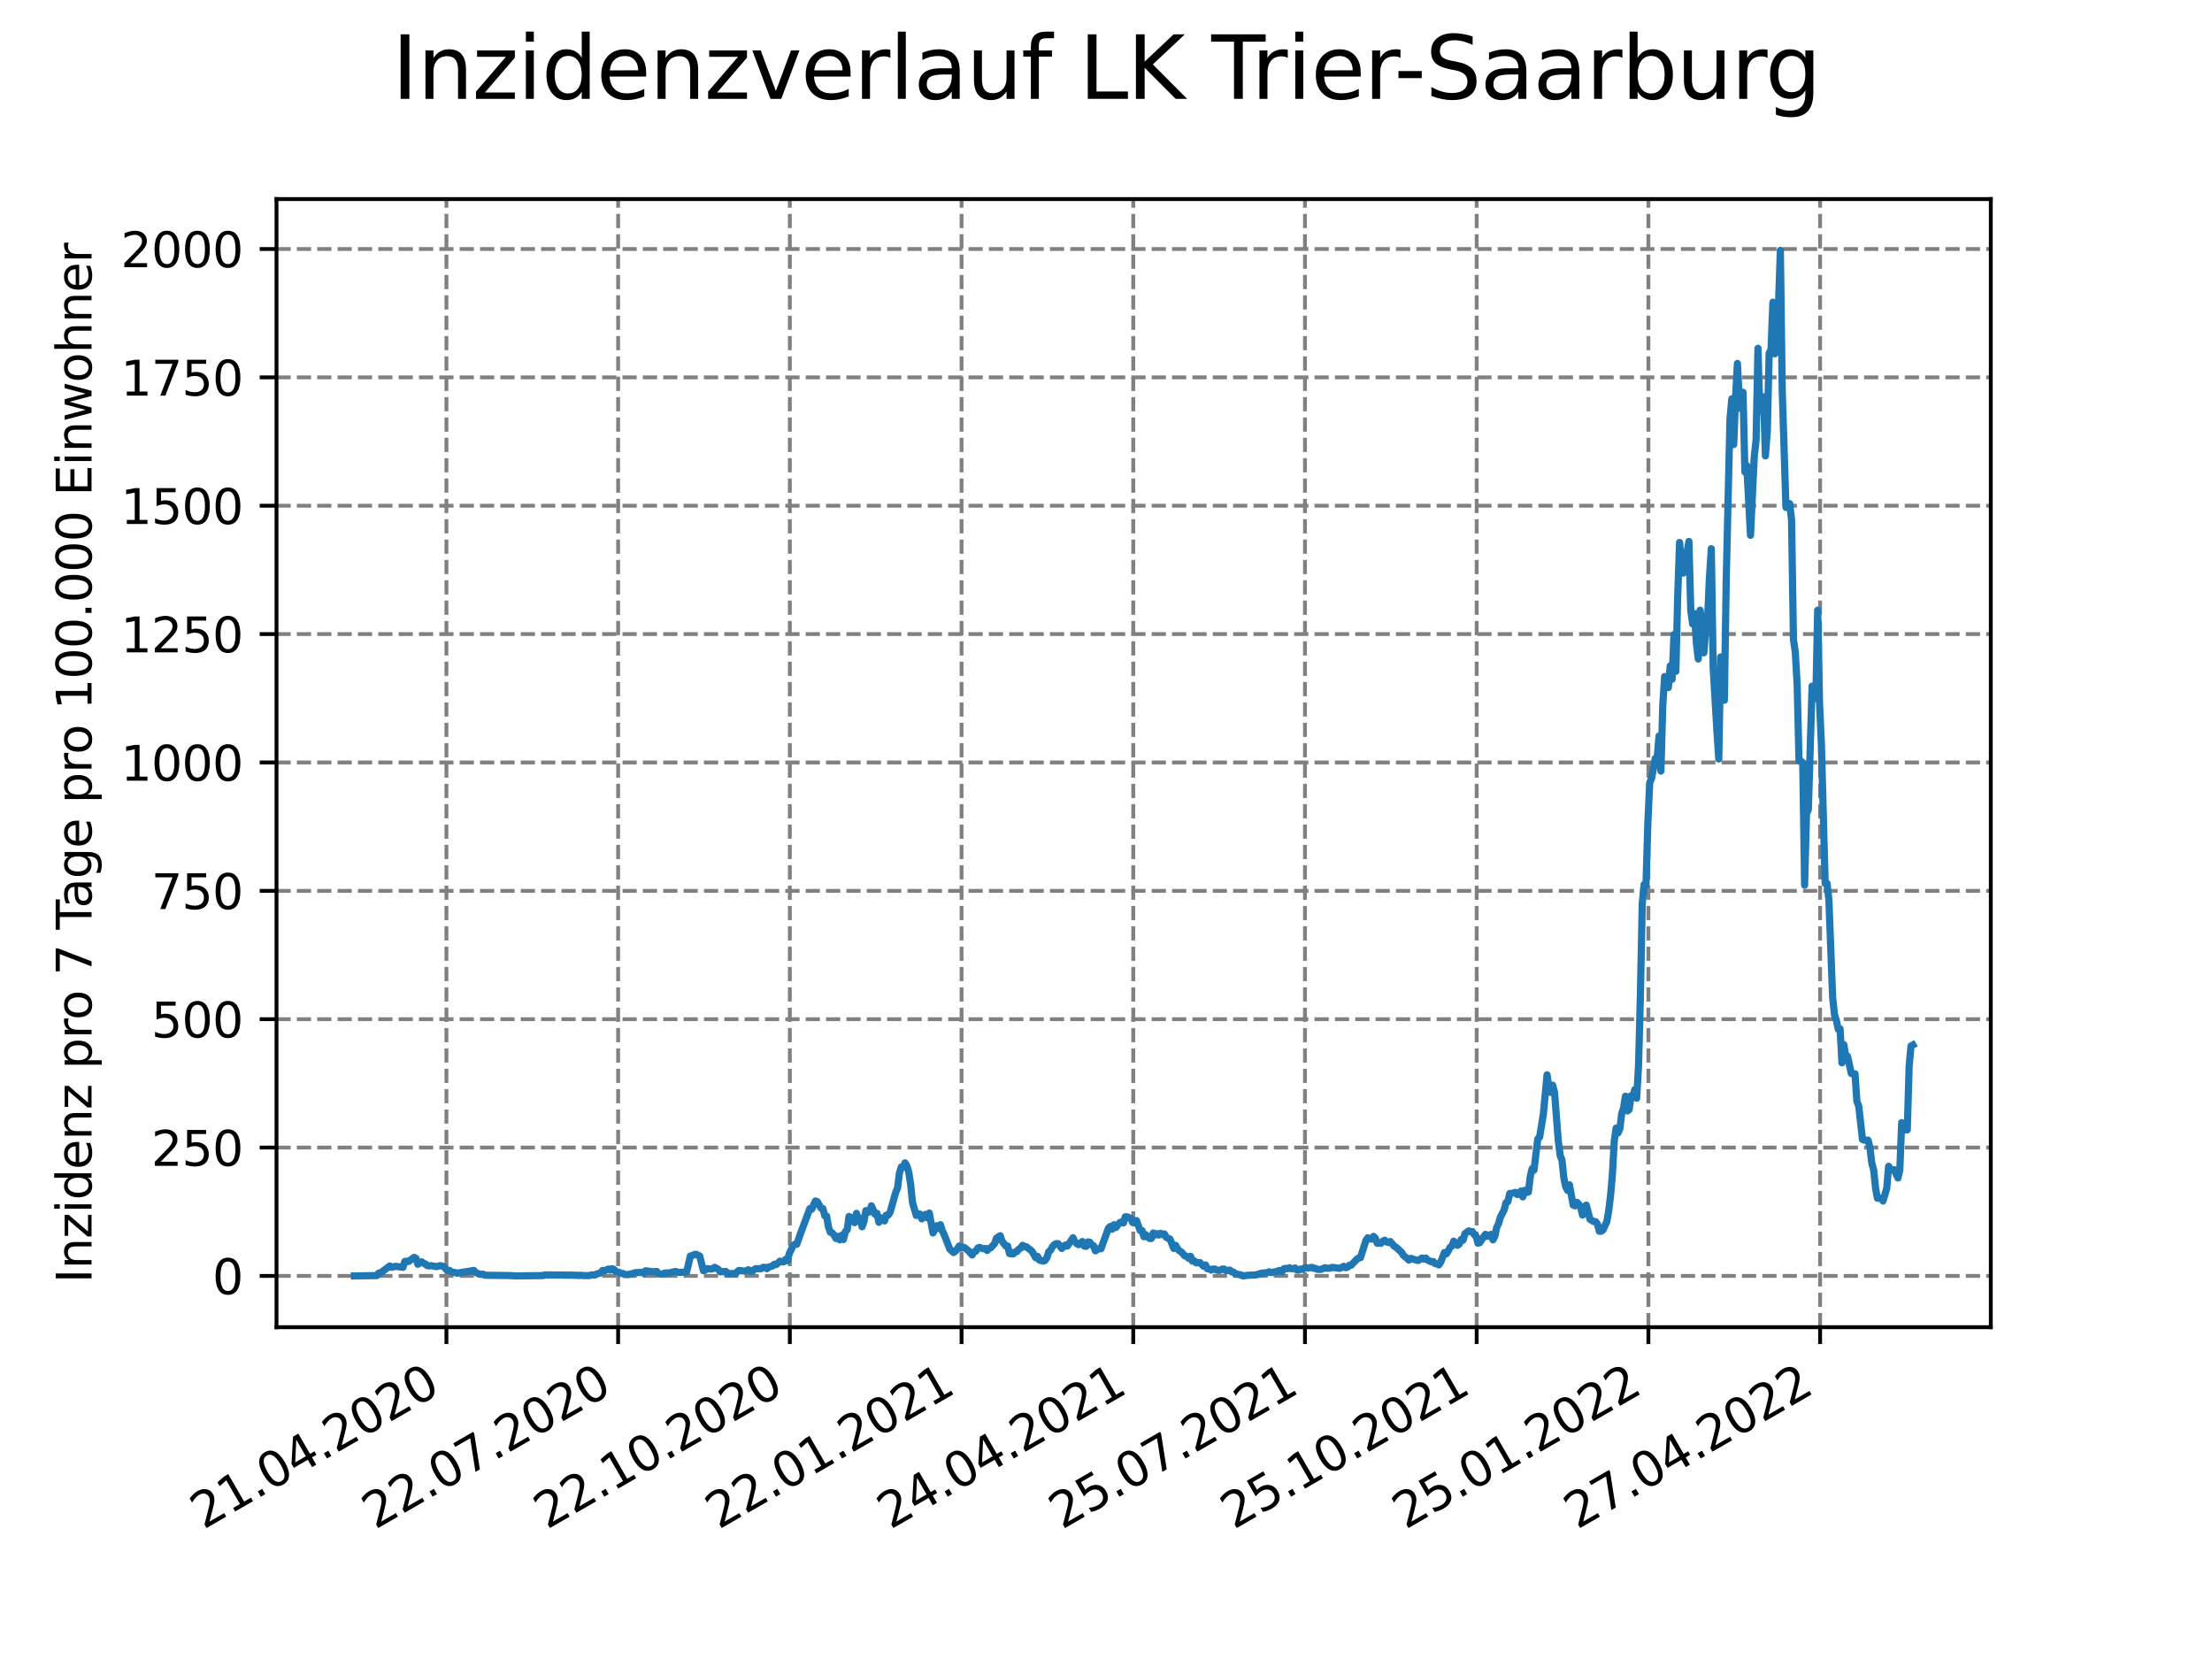 <?xml version="1.0" encoding="utf-8" standalone="no"?>
<!DOCTYPE svg PUBLIC "-//W3C//DTD SVG 1.1//EN"
  "http://www.w3.org/Graphics/SVG/1.1/DTD/svg11.dtd">
<svg xmlns:xlink="http://www.w3.org/1999/xlink" width="460.8pt" height="345.6pt" viewBox="0 0 460.8 345.6" xmlns="http://www.w3.org/2000/svg" version="1.1">
 <defs>
  <style type="text/css">*{stroke-linejoin: round; stroke-linecap: butt}</style>
 </defs>
 <g id="figure_1">
  <g id="patch_1">
   <path d="M 0 345.6 
L 460.8 345.6 
L 460.8 0 
L 0 0 
z
" style="fill: #ffffff"/>
  </g>
  <g id="axes_1">
   <g id="patch_2">
    <path d="M 57.6 276.48 
L 414.72 276.48 
L 414.72 41.472 
L 57.6 41.472 
z
" style="fill: #ffffff"/>
   </g>
   <g id="matplotlib.axis_1">
    <g id="xtick_1">
     <g id="line2d_1">
      <path d="M 92.998 276.48 
L 92.998 41.472 
" clip-path="url(#pf9efeb5763)" style="fill: none; stroke-dasharray: 2.96,1.28; stroke-dashoffset: 0; stroke: #808080; stroke-width: 0.8"/>
     </g>
     <g id="line2d_2">
      <defs>
       <path id="m0be1385e05" d="M 0 0 
L 0 3.5 
" style="stroke: #000000; stroke-width: 0.8"/>
      </defs>
      <g>
       <use xlink:href="#m0be1385e05" x="92.998" y="276.48" style="stroke: #000000; stroke-width: 0.8"/>
      </g>
     </g>
     <g id="text_1">
      <!-- 21.04.2020 -->
      <g transform="translate(42.373 318.689)rotate(-30)scale(0.1 -0.1)">
       <defs>
        <path id="DejaVuSans-32" d="M 1228 531 
L 3431 531 
L 3431 0 
L 469 0 
L 469 531 
Q 828 903 1448 1529 
Q 2069 2156 2228 2338 
Q 2531 2678 2651 2914 
Q 2772 3150 2772 3378 
Q 2772 3750 2511 3984 
Q 2250 4219 1831 4219 
Q 1534 4219 1204 4116 
Q 875 4013 500 3803 
L 500 4441 
Q 881 4594 1212 4672 
Q 1544 4750 1819 4750 
Q 2544 4750 2975 4387 
Q 3406 4025 3406 3419 
Q 3406 3131 3298 2873 
Q 3191 2616 2906 2266 
Q 2828 2175 2409 1742 
Q 1991 1309 1228 531 
z
" transform="scale(0.016)"/>
        <path id="DejaVuSans-31" d="M 794 531 
L 1825 531 
L 1825 4091 
L 703 3866 
L 703 4441 
L 1819 4666 
L 2450 4666 
L 2450 531 
L 3481 531 
L 3481 0 
L 794 0 
L 794 531 
z
" transform="scale(0.016)"/>
        <path id="DejaVuSans-2e" d="M 684 794 
L 1344 794 
L 1344 0 
L 684 0 
L 684 794 
z
" transform="scale(0.016)"/>
        <path id="DejaVuSans-30" d="M 2034 4250 
Q 1547 4250 1301 3770 
Q 1056 3291 1056 2328 
Q 1056 1369 1301 889 
Q 1547 409 2034 409 
Q 2525 409 2770 889 
Q 3016 1369 3016 2328 
Q 3016 3291 2770 3770 
Q 2525 4250 2034 4250 
z
M 2034 4750 
Q 2819 4750 3233 4129 
Q 3647 3509 3647 2328 
Q 3647 1150 3233 529 
Q 2819 -91 2034 -91 
Q 1250 -91 836 529 
Q 422 1150 422 2328 
Q 422 3509 836 4129 
Q 1250 4750 2034 4750 
z
" transform="scale(0.016)"/>
        <path id="DejaVuSans-34" d="M 2419 4116 
L 825 1625 
L 2419 1625 
L 2419 4116 
z
M 2253 4666 
L 3047 4666 
L 3047 1625 
L 3713 1625 
L 3713 1100 
L 3047 1100 
L 3047 0 
L 2419 0 
L 2419 1100 
L 313 1100 
L 313 1709 
L 2253 4666 
z
" transform="scale(0.016)"/>
       </defs>
       <use xlink:href="#DejaVuSans-32"/>
       <use xlink:href="#DejaVuSans-31" x="63.623"/>
       <use xlink:href="#DejaVuSans-2e" x="127.246"/>
       <use xlink:href="#DejaVuSans-30" x="159.033"/>
       <use xlink:href="#DejaVuSans-34" x="222.656"/>
       <use xlink:href="#DejaVuSans-2e" x="286.279"/>
       <use xlink:href="#DejaVuSans-32" x="318.066"/>
       <use xlink:href="#DejaVuSans-30" x="381.689"/>
       <use xlink:href="#DejaVuSans-32" x="445.312"/>
       <use xlink:href="#DejaVuSans-30" x="508.936"/>
      </g>
     </g>
    </g>
    <g id="xtick_2">
     <g id="line2d_3">
      <path d="M 128.768 276.48 
L 128.768 41.472 
" clip-path="url(#pf9efeb5763)" style="fill: none; stroke-dasharray: 2.96,1.28; stroke-dashoffset: 0; stroke: #808080; stroke-width: 0.8"/>
     </g>
     <g id="line2d_4">
      <g>
       <use xlink:href="#m0be1385e05" x="128.768" y="276.48" style="stroke: #000000; stroke-width: 0.8"/>
      </g>
     </g>
     <g id="text_2">
      <!-- 22.07.2020 -->
      <g transform="translate(78.143 318.689)rotate(-30)scale(0.1 -0.1)">
       <defs>
        <path id="DejaVuSans-37" d="M 525 4666 
L 3525 4666 
L 3525 4397 
L 1831 0 
L 1172 0 
L 2766 4134 
L 525 4134 
L 525 4666 
z
" transform="scale(0.016)"/>
       </defs>
       <use xlink:href="#DejaVuSans-32"/>
       <use xlink:href="#DejaVuSans-32" x="63.623"/>
       <use xlink:href="#DejaVuSans-2e" x="127.246"/>
       <use xlink:href="#DejaVuSans-30" x="159.033"/>
       <use xlink:href="#DejaVuSans-37" x="222.656"/>
       <use xlink:href="#DejaVuSans-2e" x="286.279"/>
       <use xlink:href="#DejaVuSans-32" x="318.066"/>
       <use xlink:href="#DejaVuSans-30" x="381.689"/>
       <use xlink:href="#DejaVuSans-32" x="445.312"/>
       <use xlink:href="#DejaVuSans-30" x="508.936"/>
      </g>
     </g>
    </g>
    <g id="xtick_3">
     <g id="line2d_5">
      <path d="M 164.538 276.48 
L 164.538 41.472 
" clip-path="url(#pf9efeb5763)" style="fill: none; stroke-dasharray: 2.96,1.28; stroke-dashoffset: 0; stroke: #808080; stroke-width: 0.8"/>
     </g>
     <g id="line2d_6">
      <g>
       <use xlink:href="#m0be1385e05" x="164.538" y="276.48" style="stroke: #000000; stroke-width: 0.8"/>
      </g>
     </g>
     <g id="text_3">
      <!-- 22.10.2020 -->
      <g transform="translate(113.913 318.689)rotate(-30)scale(0.1 -0.1)">
       <use xlink:href="#DejaVuSans-32"/>
       <use xlink:href="#DejaVuSans-32" x="63.623"/>
       <use xlink:href="#DejaVuSans-2e" x="127.246"/>
       <use xlink:href="#DejaVuSans-31" x="159.033"/>
       <use xlink:href="#DejaVuSans-30" x="222.656"/>
       <use xlink:href="#DejaVuSans-2e" x="286.279"/>
       <use xlink:href="#DejaVuSans-32" x="318.066"/>
       <use xlink:href="#DejaVuSans-30" x="381.689"/>
       <use xlink:href="#DejaVuSans-32" x="445.312"/>
       <use xlink:href="#DejaVuSans-30" x="508.936"/>
      </g>
     </g>
    </g>
    <g id="xtick_4">
     <g id="line2d_7">
      <path d="M 200.309 276.48 
L 200.309 41.472 
" clip-path="url(#pf9efeb5763)" style="fill: none; stroke-dasharray: 2.96,1.28; stroke-dashoffset: 0; stroke: #808080; stroke-width: 0.8"/>
     </g>
     <g id="line2d_8">
      <g>
       <use xlink:href="#m0be1385e05" x="200.309" y="276.48" style="stroke: #000000; stroke-width: 0.8"/>
      </g>
     </g>
     <g id="text_4">
      <!-- 22.01.2021 -->
      <g transform="translate(149.683 318.689)rotate(-30)scale(0.1 -0.1)">
       <use xlink:href="#DejaVuSans-32"/>
       <use xlink:href="#DejaVuSans-32" x="63.623"/>
       <use xlink:href="#DejaVuSans-2e" x="127.246"/>
       <use xlink:href="#DejaVuSans-30" x="159.033"/>
       <use xlink:href="#DejaVuSans-31" x="222.656"/>
       <use xlink:href="#DejaVuSans-2e" x="286.279"/>
       <use xlink:href="#DejaVuSans-32" x="318.066"/>
       <use xlink:href="#DejaVuSans-30" x="381.689"/>
       <use xlink:href="#DejaVuSans-32" x="445.312"/>
       <use xlink:href="#DejaVuSans-31" x="508.936"/>
      </g>
     </g>
    </g>
    <g id="xtick_5">
     <g id="line2d_9">
      <path d="M 236.079 276.48 
L 236.079 41.472 
" clip-path="url(#pf9efeb5763)" style="fill: none; stroke-dasharray: 2.96,1.28; stroke-dashoffset: 0; stroke: #808080; stroke-width: 0.8"/>
     </g>
     <g id="line2d_10">
      <g>
       <use xlink:href="#m0be1385e05" x="236.079" y="276.48" style="stroke: #000000; stroke-width: 0.8"/>
      </g>
     </g>
     <g id="text_5">
      <!-- 24.04.2021 -->
      <g transform="translate(185.454 318.689)rotate(-30)scale(0.1 -0.1)">
       <use xlink:href="#DejaVuSans-32"/>
       <use xlink:href="#DejaVuSans-34" x="63.623"/>
       <use xlink:href="#DejaVuSans-2e" x="127.246"/>
       <use xlink:href="#DejaVuSans-30" x="159.033"/>
       <use xlink:href="#DejaVuSans-34" x="222.656"/>
       <use xlink:href="#DejaVuSans-2e" x="286.279"/>
       <use xlink:href="#DejaVuSans-32" x="318.066"/>
       <use xlink:href="#DejaVuSans-30" x="381.689"/>
       <use xlink:href="#DejaVuSans-32" x="445.312"/>
       <use xlink:href="#DejaVuSans-31" x="508.936"/>
      </g>
     </g>
    </g>
    <g id="xtick_6">
     <g id="line2d_11">
      <path d="M 271.849 276.48 
L 271.849 41.472 
" clip-path="url(#pf9efeb5763)" style="fill: none; stroke-dasharray: 2.96,1.28; stroke-dashoffset: 0; stroke: #808080; stroke-width: 0.8"/>
     </g>
     <g id="line2d_12">
      <g>
       <use xlink:href="#m0be1385e05" x="271.849" y="276.48" style="stroke: #000000; stroke-width: 0.8"/>
      </g>
     </g>
     <g id="text_6">
      <!-- 25.07.2021 -->
      <g transform="translate(221.224 318.689)rotate(-30)scale(0.1 -0.1)">
       <defs>
        <path id="DejaVuSans-35" d="M 691 4666 
L 3169 4666 
L 3169 4134 
L 1269 4134 
L 1269 2991 
Q 1406 3038 1543 3061 
Q 1681 3084 1819 3084 
Q 2600 3084 3056 2656 
Q 3513 2228 3513 1497 
Q 3513 744 3044 326 
Q 2575 -91 1722 -91 
Q 1428 -91 1123 -41 
Q 819 9 494 109 
L 494 744 
Q 775 591 1075 516 
Q 1375 441 1709 441 
Q 2250 441 2565 725 
Q 2881 1009 2881 1497 
Q 2881 1984 2565 2268 
Q 2250 2553 1709 2553 
Q 1456 2553 1204 2497 
Q 953 2441 691 2322 
L 691 4666 
z
" transform="scale(0.016)"/>
       </defs>
       <use xlink:href="#DejaVuSans-32"/>
       <use xlink:href="#DejaVuSans-35" x="63.623"/>
       <use xlink:href="#DejaVuSans-2e" x="127.246"/>
       <use xlink:href="#DejaVuSans-30" x="159.033"/>
       <use xlink:href="#DejaVuSans-37" x="222.656"/>
       <use xlink:href="#DejaVuSans-2e" x="286.279"/>
       <use xlink:href="#DejaVuSans-32" x="318.066"/>
       <use xlink:href="#DejaVuSans-30" x="381.689"/>
       <use xlink:href="#DejaVuSans-32" x="445.312"/>
       <use xlink:href="#DejaVuSans-31" x="508.936"/>
      </g>
     </g>
    </g>
    <g id="xtick_7">
     <g id="line2d_13">
      <path d="M 307.62 276.48 
L 307.62 41.472 
" clip-path="url(#pf9efeb5763)" style="fill: none; stroke-dasharray: 2.96,1.28; stroke-dashoffset: 0; stroke: #808080; stroke-width: 0.8"/>
     </g>
     <g id="line2d_14">
      <g>
       <use xlink:href="#m0be1385e05" x="307.62" y="276.48" style="stroke: #000000; stroke-width: 0.8"/>
      </g>
     </g>
     <g id="text_7">
      <!-- 25.10.2021 -->
      <g transform="translate(256.994 318.689)rotate(-30)scale(0.1 -0.1)">
       <use xlink:href="#DejaVuSans-32"/>
       <use xlink:href="#DejaVuSans-35" x="63.623"/>
       <use xlink:href="#DejaVuSans-2e" x="127.246"/>
       <use xlink:href="#DejaVuSans-31" x="159.033"/>
       <use xlink:href="#DejaVuSans-30" x="222.656"/>
       <use xlink:href="#DejaVuSans-2e" x="286.279"/>
       <use xlink:href="#DejaVuSans-32" x="318.066"/>
       <use xlink:href="#DejaVuSans-30" x="381.689"/>
       <use xlink:href="#DejaVuSans-32" x="445.312"/>
       <use xlink:href="#DejaVuSans-31" x="508.936"/>
      </g>
     </g>
    </g>
    <g id="xtick_8">
     <g id="line2d_15">
      <path d="M 343.39 276.48 
L 343.39 41.472 
" clip-path="url(#pf9efeb5763)" style="fill: none; stroke-dasharray: 2.96,1.28; stroke-dashoffset: 0; stroke: #808080; stroke-width: 0.8"/>
     </g>
     <g id="line2d_16">
      <g>
       <use xlink:href="#m0be1385e05" x="343.39" y="276.48" style="stroke: #000000; stroke-width: 0.8"/>
      </g>
     </g>
     <g id="text_8">
      <!-- 25.01.2022 -->
      <g transform="translate(292.765 318.689)rotate(-30)scale(0.1 -0.1)">
       <use xlink:href="#DejaVuSans-32"/>
       <use xlink:href="#DejaVuSans-35" x="63.623"/>
       <use xlink:href="#DejaVuSans-2e" x="127.246"/>
       <use xlink:href="#DejaVuSans-30" x="159.033"/>
       <use xlink:href="#DejaVuSans-31" x="222.656"/>
       <use xlink:href="#DejaVuSans-2e" x="286.279"/>
       <use xlink:href="#DejaVuSans-32" x="318.066"/>
       <use xlink:href="#DejaVuSans-30" x="381.689"/>
       <use xlink:href="#DejaVuSans-32" x="445.312"/>
       <use xlink:href="#DejaVuSans-32" x="508.936"/>
      </g>
     </g>
    </g>
    <g id="xtick_9">
     <g id="line2d_17">
      <path d="M 379.16 276.48 
L 379.16 41.472 
" clip-path="url(#pf9efeb5763)" style="fill: none; stroke-dasharray: 2.96,1.28; stroke-dashoffset: 0; stroke: #808080; stroke-width: 0.8"/>
     </g>
     <g id="line2d_18">
      <g>
       <use xlink:href="#m0be1385e05" x="379.16" y="276.48" style="stroke: #000000; stroke-width: 0.8"/>
      </g>
     </g>
     <g id="text_9">
      <!-- 27.04.2022 -->
      <g transform="translate(328.535 318.689)rotate(-30)scale(0.1 -0.1)">
       <use xlink:href="#DejaVuSans-32"/>
       <use xlink:href="#DejaVuSans-37" x="63.623"/>
       <use xlink:href="#DejaVuSans-2e" x="127.246"/>
       <use xlink:href="#DejaVuSans-30" x="159.033"/>
       <use xlink:href="#DejaVuSans-34" x="222.656"/>
       <use xlink:href="#DejaVuSans-2e" x="286.279"/>
       <use xlink:href="#DejaVuSans-32" x="318.066"/>
       <use xlink:href="#DejaVuSans-30" x="381.689"/>
       <use xlink:href="#DejaVuSans-32" x="445.312"/>
       <use xlink:href="#DejaVuSans-32" x="508.936"/>
      </g>
     </g>
    </g>
   </g>
   <g id="matplotlib.axis_2">
    <g id="ytick_1">
     <g id="line2d_19">
      <path d="M 57.6 265.798 
L 414.72 265.798 
" clip-path="url(#pf9efeb5763)" style="fill: none; stroke-dasharray: 2.96,1.28; stroke-dashoffset: 0; stroke: #808080; stroke-width: 0.8"/>
     </g>
     <g id="line2d_20">
      <defs>
       <path id="mffd1b69f75" d="M 0 0 
L -3.5 0 
" style="stroke: #000000; stroke-width: 0.8"/>
      </defs>
      <g>
       <use xlink:href="#mffd1b69f75" x="57.6" y="265.798" style="stroke: #000000; stroke-width: 0.8"/>
      </g>
     </g>
     <g id="text_10">
      <!-- 0 -->
      <g transform="translate(44.237 269.597)scale(0.1 -0.1)">
       <use xlink:href="#DejaVuSans-30"/>
      </g>
     </g>
    </g>
    <g id="ytick_2">
     <g id="line2d_21">
      <path d="M 57.6 239.057 
L 414.72 239.057 
" clip-path="url(#pf9efeb5763)" style="fill: none; stroke-dasharray: 2.96,1.28; stroke-dashoffset: 0; stroke: #808080; stroke-width: 0.8"/>
     </g>
     <g id="line2d_22">
      <g>
       <use xlink:href="#mffd1b69f75" x="57.6" y="239.057" style="stroke: #000000; stroke-width: 0.8"/>
      </g>
     </g>
     <g id="text_11">
      <!-- 250 -->
      <g transform="translate(31.512 242.856)scale(0.1 -0.1)">
       <use xlink:href="#DejaVuSans-32"/>
       <use xlink:href="#DejaVuSans-35" x="63.623"/>
       <use xlink:href="#DejaVuSans-30" x="127.246"/>
      </g>
     </g>
    </g>
    <g id="ytick_3">
     <g id="line2d_23">
      <path d="M 57.6 212.316 
L 414.72 212.316 
" clip-path="url(#pf9efeb5763)" style="fill: none; stroke-dasharray: 2.96,1.28; stroke-dashoffset: 0; stroke: #808080; stroke-width: 0.8"/>
     </g>
     <g id="line2d_24">
      <g>
       <use xlink:href="#mffd1b69f75" x="57.6" y="212.316" style="stroke: #000000; stroke-width: 0.8"/>
      </g>
     </g>
     <g id="text_12">
      <!-- 500 -->
      <g transform="translate(31.512 216.115)scale(0.1 -0.1)">
       <use xlink:href="#DejaVuSans-35"/>
       <use xlink:href="#DejaVuSans-30" x="63.623"/>
       <use xlink:href="#DejaVuSans-30" x="127.246"/>
      </g>
     </g>
    </g>
    <g id="ytick_4">
     <g id="line2d_25">
      <path d="M 57.6 185.575 
L 414.72 185.575 
" clip-path="url(#pf9efeb5763)" style="fill: none; stroke-dasharray: 2.96,1.28; stroke-dashoffset: 0; stroke: #808080; stroke-width: 0.8"/>
     </g>
     <g id="line2d_26">
      <g>
       <use xlink:href="#mffd1b69f75" x="57.6" y="185.575" style="stroke: #000000; stroke-width: 0.8"/>
      </g>
     </g>
     <g id="text_13">
      <!-- 750 -->
      <g transform="translate(31.512 189.374)scale(0.1 -0.1)">
       <use xlink:href="#DejaVuSans-37"/>
       <use xlink:href="#DejaVuSans-35" x="63.623"/>
       <use xlink:href="#DejaVuSans-30" x="127.246"/>
      </g>
     </g>
    </g>
    <g id="ytick_5">
     <g id="line2d_27">
      <path d="M 57.6 158.834 
L 414.72 158.834 
" clip-path="url(#pf9efeb5763)" style="fill: none; stroke-dasharray: 2.96,1.28; stroke-dashoffset: 0; stroke: #808080; stroke-width: 0.8"/>
     </g>
     <g id="line2d_28">
      <g>
       <use xlink:href="#mffd1b69f75" x="57.6" y="158.834" style="stroke: #000000; stroke-width: 0.8"/>
      </g>
     </g>
     <g id="text_14">
      <!-- 1000 -->
      <g transform="translate(25.15 162.633)scale(0.1 -0.1)">
       <use xlink:href="#DejaVuSans-31"/>
       <use xlink:href="#DejaVuSans-30" x="63.623"/>
       <use xlink:href="#DejaVuSans-30" x="127.246"/>
       <use xlink:href="#DejaVuSans-30" x="190.869"/>
      </g>
     </g>
    </g>
    <g id="ytick_6">
     <g id="line2d_29">
      <path d="M 57.6 132.093 
L 414.72 132.093 
" clip-path="url(#pf9efeb5763)" style="fill: none; stroke-dasharray: 2.96,1.28; stroke-dashoffset: 0; stroke: #808080; stroke-width: 0.8"/>
     </g>
     <g id="line2d_30">
      <g>
       <use xlink:href="#mffd1b69f75" x="57.6" y="132.093" style="stroke: #000000; stroke-width: 0.8"/>
      </g>
     </g>
     <g id="text_15">
      <!-- 1250 -->
      <g transform="translate(25.15 135.893)scale(0.1 -0.1)">
       <use xlink:href="#DejaVuSans-31"/>
       <use xlink:href="#DejaVuSans-32" x="63.623"/>
       <use xlink:href="#DejaVuSans-35" x="127.246"/>
       <use xlink:href="#DejaVuSans-30" x="190.869"/>
      </g>
     </g>
    </g>
    <g id="ytick_7">
     <g id="line2d_31">
      <path d="M 57.6 105.352 
L 414.72 105.352 
" clip-path="url(#pf9efeb5763)" style="fill: none; stroke-dasharray: 2.96,1.28; stroke-dashoffset: 0; stroke: #808080; stroke-width: 0.8"/>
     </g>
     <g id="line2d_32">
      <g>
       <use xlink:href="#mffd1b69f75" x="57.6" y="105.352" style="stroke: #000000; stroke-width: 0.8"/>
      </g>
     </g>
     <g id="text_16">
      <!-- 1500 -->
      <g transform="translate(25.15 109.152)scale(0.1 -0.1)">
       <use xlink:href="#DejaVuSans-31"/>
       <use xlink:href="#DejaVuSans-35" x="63.623"/>
       <use xlink:href="#DejaVuSans-30" x="127.246"/>
       <use xlink:href="#DejaVuSans-30" x="190.869"/>
      </g>
     </g>
    </g>
    <g id="ytick_8">
     <g id="line2d_33">
      <path d="M 57.6 78.612 
L 414.72 78.612 
" clip-path="url(#pf9efeb5763)" style="fill: none; stroke-dasharray: 2.96,1.28; stroke-dashoffset: 0; stroke: #808080; stroke-width: 0.8"/>
     </g>
     <g id="line2d_34">
      <g>
       <use xlink:href="#mffd1b69f75" x="57.6" y="78.612" style="stroke: #000000; stroke-width: 0.8"/>
      </g>
     </g>
     <g id="text_17">
      <!-- 1750 -->
      <g transform="translate(25.15 82.411)scale(0.1 -0.1)">
       <use xlink:href="#DejaVuSans-31"/>
       <use xlink:href="#DejaVuSans-37" x="63.623"/>
       <use xlink:href="#DejaVuSans-35" x="127.246"/>
       <use xlink:href="#DejaVuSans-30" x="190.869"/>
      </g>
     </g>
    </g>
    <g id="ytick_9">
     <g id="line2d_35">
      <path d="M 57.6 51.871 
L 414.72 51.871 
" clip-path="url(#pf9efeb5763)" style="fill: none; stroke-dasharray: 2.96,1.28; stroke-dashoffset: 0; stroke: #808080; stroke-width: 0.8"/>
     </g>
     <g id="line2d_36">
      <g>
       <use xlink:href="#mffd1b69f75" x="57.6" y="51.871" style="stroke: #000000; stroke-width: 0.8"/>
      </g>
     </g>
     <g id="text_18">
      <!-- 2000 -->
      <g transform="translate(25.15 55.67)scale(0.1 -0.1)">
       <use xlink:href="#DejaVuSans-32"/>
       <use xlink:href="#DejaVuSans-30" x="63.623"/>
       <use xlink:href="#DejaVuSans-30" x="127.246"/>
       <use xlink:href="#DejaVuSans-30" x="190.869"/>
      </g>
     </g>
    </g>
    <g id="text_19">
     <!-- Inzidenz pro 7 Tage pro 100.000 Einwohner -->
     <g transform="translate(19.07 267.301)rotate(-90)scale(0.1 -0.1)">
      <defs>
       <path id="DejaVuSans-49" d="M 628 4666 
L 1259 4666 
L 1259 0 
L 628 0 
L 628 4666 
z
" transform="scale(0.016)"/>
       <path id="DejaVuSans-6e" d="M 3513 2113 
L 3513 0 
L 2938 0 
L 2938 2094 
Q 2938 2591 2744 2837 
Q 2550 3084 2163 3084 
Q 1697 3084 1428 2787 
Q 1159 2491 1159 1978 
L 1159 0 
L 581 0 
L 581 3500 
L 1159 3500 
L 1159 2956 
Q 1366 3272 1645 3428 
Q 1925 3584 2291 3584 
Q 2894 3584 3203 3211 
Q 3513 2838 3513 2113 
z
" transform="scale(0.016)"/>
       <path id="DejaVuSans-7a" d="M 353 3500 
L 3084 3500 
L 3084 2975 
L 922 459 
L 3084 459 
L 3084 0 
L 275 0 
L 275 525 
L 2438 3041 
L 353 3041 
L 353 3500 
z
" transform="scale(0.016)"/>
       <path id="DejaVuSans-69" d="M 603 3500 
L 1178 3500 
L 1178 0 
L 603 0 
L 603 3500 
z
M 603 4863 
L 1178 4863 
L 1178 4134 
L 603 4134 
L 603 4863 
z
" transform="scale(0.016)"/>
       <path id="DejaVuSans-64" d="M 2906 2969 
L 2906 4863 
L 3481 4863 
L 3481 0 
L 2906 0 
L 2906 525 
Q 2725 213 2448 61 
Q 2172 -91 1784 -91 
Q 1150 -91 751 415 
Q 353 922 353 1747 
Q 353 2572 751 3078 
Q 1150 3584 1784 3584 
Q 2172 3584 2448 3432 
Q 2725 3281 2906 2969 
z
M 947 1747 
Q 947 1113 1208 752 
Q 1469 391 1925 391 
Q 2381 391 2643 752 
Q 2906 1113 2906 1747 
Q 2906 2381 2643 2742 
Q 2381 3103 1925 3103 
Q 1469 3103 1208 2742 
Q 947 2381 947 1747 
z
" transform="scale(0.016)"/>
       <path id="DejaVuSans-65" d="M 3597 1894 
L 3597 1613 
L 953 1613 
Q 991 1019 1311 708 
Q 1631 397 2203 397 
Q 2534 397 2845 478 
Q 3156 559 3463 722 
L 3463 178 
Q 3153 47 2828 -22 
Q 2503 -91 2169 -91 
Q 1331 -91 842 396 
Q 353 884 353 1716 
Q 353 2575 817 3079 
Q 1281 3584 2069 3584 
Q 2775 3584 3186 3129 
Q 3597 2675 3597 1894 
z
M 3022 2063 
Q 3016 2534 2758 2815 
Q 2500 3097 2075 3097 
Q 1594 3097 1305 2825 
Q 1016 2553 972 2059 
L 3022 2063 
z
" transform="scale(0.016)"/>
       <path id="DejaVuSans-20" transform="scale(0.016)"/>
       <path id="DejaVuSans-70" d="M 1159 525 
L 1159 -1331 
L 581 -1331 
L 581 3500 
L 1159 3500 
L 1159 2969 
Q 1341 3281 1617 3432 
Q 1894 3584 2278 3584 
Q 2916 3584 3314 3078 
Q 3713 2572 3713 1747 
Q 3713 922 3314 415 
Q 2916 -91 2278 -91 
Q 1894 -91 1617 61 
Q 1341 213 1159 525 
z
M 3116 1747 
Q 3116 2381 2855 2742 
Q 2594 3103 2138 3103 
Q 1681 3103 1420 2742 
Q 1159 2381 1159 1747 
Q 1159 1113 1420 752 
Q 1681 391 2138 391 
Q 2594 391 2855 752 
Q 3116 1113 3116 1747 
z
" transform="scale(0.016)"/>
       <path id="DejaVuSans-72" d="M 2631 2963 
Q 2534 3019 2420 3045 
Q 2306 3072 2169 3072 
Q 1681 3072 1420 2755 
Q 1159 2438 1159 1844 
L 1159 0 
L 581 0 
L 581 3500 
L 1159 3500 
L 1159 2956 
Q 1341 3275 1631 3429 
Q 1922 3584 2338 3584 
Q 2397 3584 2469 3576 
Q 2541 3569 2628 3553 
L 2631 2963 
z
" transform="scale(0.016)"/>
       <path id="DejaVuSans-6f" d="M 1959 3097 
Q 1497 3097 1228 2736 
Q 959 2375 959 1747 
Q 959 1119 1226 758 
Q 1494 397 1959 397 
Q 2419 397 2687 759 
Q 2956 1122 2956 1747 
Q 2956 2369 2687 2733 
Q 2419 3097 1959 3097 
z
M 1959 3584 
Q 2709 3584 3137 3096 
Q 3566 2609 3566 1747 
Q 3566 888 3137 398 
Q 2709 -91 1959 -91 
Q 1206 -91 779 398 
Q 353 888 353 1747 
Q 353 2609 779 3096 
Q 1206 3584 1959 3584 
z
" transform="scale(0.016)"/>
       <path id="DejaVuSans-54" d="M -19 4666 
L 3928 4666 
L 3928 4134 
L 2272 4134 
L 2272 0 
L 1638 0 
L 1638 4134 
L -19 4134 
L -19 4666 
z
" transform="scale(0.016)"/>
       <path id="DejaVuSans-61" d="M 2194 1759 
Q 1497 1759 1228 1600 
Q 959 1441 959 1056 
Q 959 750 1161 570 
Q 1363 391 1709 391 
Q 2188 391 2477 730 
Q 2766 1069 2766 1631 
L 2766 1759 
L 2194 1759 
z
M 3341 1997 
L 3341 0 
L 2766 0 
L 2766 531 
Q 2569 213 2275 61 
Q 1981 -91 1556 -91 
Q 1019 -91 701 211 
Q 384 513 384 1019 
Q 384 1609 779 1909 
Q 1175 2209 1959 2209 
L 2766 2209 
L 2766 2266 
Q 2766 2663 2505 2880 
Q 2244 3097 1772 3097 
Q 1472 3097 1187 3025 
Q 903 2953 641 2809 
L 641 3341 
Q 956 3463 1253 3523 
Q 1550 3584 1831 3584 
Q 2591 3584 2966 3190 
Q 3341 2797 3341 1997 
z
" transform="scale(0.016)"/>
       <path id="DejaVuSans-67" d="M 2906 1791 
Q 2906 2416 2648 2759 
Q 2391 3103 1925 3103 
Q 1463 3103 1205 2759 
Q 947 2416 947 1791 
Q 947 1169 1205 825 
Q 1463 481 1925 481 
Q 2391 481 2648 825 
Q 2906 1169 2906 1791 
z
M 3481 434 
Q 3481 -459 3084 -895 
Q 2688 -1331 1869 -1331 
Q 1566 -1331 1297 -1286 
Q 1028 -1241 775 -1147 
L 775 -588 
Q 1028 -725 1275 -790 
Q 1522 -856 1778 -856 
Q 2344 -856 2625 -561 
Q 2906 -266 2906 331 
L 2906 616 
Q 2728 306 2450 153 
Q 2172 0 1784 0 
Q 1141 0 747 490 
Q 353 981 353 1791 
Q 353 2603 747 3093 
Q 1141 3584 1784 3584 
Q 2172 3584 2450 3431 
Q 2728 3278 2906 2969 
L 2906 3500 
L 3481 3500 
L 3481 434 
z
" transform="scale(0.016)"/>
       <path id="DejaVuSans-45" d="M 628 4666 
L 3578 4666 
L 3578 4134 
L 1259 4134 
L 1259 2753 
L 3481 2753 
L 3481 2222 
L 1259 2222 
L 1259 531 
L 3634 531 
L 3634 0 
L 628 0 
L 628 4666 
z
" transform="scale(0.016)"/>
       <path id="DejaVuSans-77" d="M 269 3500 
L 844 3500 
L 1563 769 
L 2278 3500 
L 2956 3500 
L 3675 769 
L 4391 3500 
L 4966 3500 
L 4050 0 
L 3372 0 
L 2619 2869 
L 1863 0 
L 1184 0 
L 269 3500 
z
" transform="scale(0.016)"/>
       <path id="DejaVuSans-68" d="M 3513 2113 
L 3513 0 
L 2938 0 
L 2938 2094 
Q 2938 2591 2744 2837 
Q 2550 3084 2163 3084 
Q 1697 3084 1428 2787 
Q 1159 2491 1159 1978 
L 1159 0 
L 581 0 
L 581 4863 
L 1159 4863 
L 1159 2956 
Q 1366 3272 1645 3428 
Q 1925 3584 2291 3584 
Q 2894 3584 3203 3211 
Q 3513 2838 3513 2113 
z
" transform="scale(0.016)"/>
      </defs>
      <use xlink:href="#DejaVuSans-49"/>
      <use xlink:href="#DejaVuSans-6e" x="29.492"/>
      <use xlink:href="#DejaVuSans-7a" x="92.871"/>
      <use xlink:href="#DejaVuSans-69" x="145.361"/>
      <use xlink:href="#DejaVuSans-64" x="173.145"/>
      <use xlink:href="#DejaVuSans-65" x="236.621"/>
      <use xlink:href="#DejaVuSans-6e" x="298.145"/>
      <use xlink:href="#DejaVuSans-7a" x="361.523"/>
      <use xlink:href="#DejaVuSans-20" x="414.014"/>
      <use xlink:href="#DejaVuSans-70" x="445.801"/>
      <use xlink:href="#DejaVuSans-72" x="509.277"/>
      <use xlink:href="#DejaVuSans-6f" x="548.141"/>
      <use xlink:href="#DejaVuSans-20" x="609.322"/>
      <use xlink:href="#DejaVuSans-37" x="641.109"/>
      <use xlink:href="#DejaVuSans-20" x="704.732"/>
      <use xlink:href="#DejaVuSans-54" x="736.52"/>
      <use xlink:href="#DejaVuSans-61" x="781.104"/>
      <use xlink:href="#DejaVuSans-67" x="842.383"/>
      <use xlink:href="#DejaVuSans-65" x="905.859"/>
      <use xlink:href="#DejaVuSans-20" x="967.383"/>
      <use xlink:href="#DejaVuSans-70" x="999.17"/>
      <use xlink:href="#DejaVuSans-72" x="1062.646"/>
      <use xlink:href="#DejaVuSans-6f" x="1101.51"/>
      <use xlink:href="#DejaVuSans-20" x="1162.691"/>
      <use xlink:href="#DejaVuSans-31" x="1194.479"/>
      <use xlink:href="#DejaVuSans-30" x="1258.102"/>
      <use xlink:href="#DejaVuSans-30" x="1321.725"/>
      <use xlink:href="#DejaVuSans-2e" x="1385.348"/>
      <use xlink:href="#DejaVuSans-30" x="1417.135"/>
      <use xlink:href="#DejaVuSans-30" x="1480.758"/>
      <use xlink:href="#DejaVuSans-30" x="1544.381"/>
      <use xlink:href="#DejaVuSans-20" x="1608.004"/>
      <use xlink:href="#DejaVuSans-45" x="1639.791"/>
      <use xlink:href="#DejaVuSans-69" x="1702.975"/>
      <use xlink:href="#DejaVuSans-6e" x="1730.758"/>
      <use xlink:href="#DejaVuSans-77" x="1794.137"/>
      <use xlink:href="#DejaVuSans-6f" x="1875.924"/>
      <use xlink:href="#DejaVuSans-68" x="1937.105"/>
      <use xlink:href="#DejaVuSans-6e" x="2000.484"/>
      <use xlink:href="#DejaVuSans-65" x="2063.863"/>
      <use xlink:href="#DejaVuSans-72" x="2125.387"/>
     </g>
    </g>
   </g>
   <g id="line2d_37">
    <path d="M 73.833 265.798 
L 78.498 265.726 
L 78.887 265.225 
L 79.276 265.153 
L 81.22 263.722 
L 81.609 264.008 
L 82.386 263.793 
L 83.942 264.008 
L 84.331 262.791 
L 84.719 262.719 
L 85.108 262.791 
L 85.886 262.218 
L 86.275 261.932 
L 86.663 262.146 
L 87.052 263.364 
L 87.83 262.862 
L 88.219 263.149 
L 88.607 263.292 
L 88.996 263.65 
L 89.385 263.722 
L 89.774 263.65 
L 90.94 263.865 
L 91.718 263.65 
L 92.496 263.865 
L 92.884 264.366 
L 93.273 264.652 
L 93.662 264.652 
L 94.051 264.939 
L 94.44 265.082 
L 94.828 265.082 
L 95.217 265.225 
L 98.716 264.652 
L 99.105 265.082 
L 99.883 265.44 
L 100.66 265.44 
L 101.049 265.655 
L 106.493 265.726 
L 107.27 265.798 
L 113.102 265.726 
L 113.491 265.583 
L 120.101 265.655 
L 120.49 265.726 
L 120.878 265.655 
L 121.656 265.726 
L 122.823 265.726 
L 123.211 265.583 
L 123.989 265.583 
L 124.378 265.368 
L 125.155 265.153 
L 125.544 264.652 
L 125.933 264.724 
L 126.711 264.366 
L 127.099 264.581 
L 127.488 264.294 
L 127.877 264.437 
L 128.266 264.867 
L 129.043 265.082 
L 129.432 265.297 
L 129.821 265.297 
L 130.21 265.511 
L 130.987 265.511 
L 131.376 265.368 
L 131.765 265.368 
L 132.154 265.153 
L 132.932 265.082 
L 133.709 265.082 
L 134.098 265.225 
L 134.487 264.724 
L 136.042 264.939 
L 136.82 264.867 
L 137.208 265.368 
L 137.986 265.44 
L 138.375 265.225 
L 138.764 265.153 
L 139.152 265.225 
L 140.708 264.867 
L 141.485 265.082 
L 142.652 265.01 
L 143.041 264.939 
L 143.818 261.645 
L 144.207 261.574 
L 144.596 261.359 
L 144.985 261.287 
L 145.762 261.645 
L 146.54 264.724 
L 146.929 264.581 
L 147.317 264.294 
L 148.095 264.366 
L 148.484 264.294 
L 148.873 264.008 
L 149.65 264.437 
L 150.039 264.939 
L 151.205 264.867 
L 151.594 265.368 
L 152.372 265.297 
L 153.15 265.297 
L 153.927 264.652 
L 155.094 264.795 
L 155.482 264.724 
L 155.871 264.509 
L 156.649 264.939 
L 157.038 264.509 
L 157.426 264.294 
L 158.593 264.294 
L 158.982 264.008 
L 159.37 264.008 
L 159.759 264.294 
L 160.148 263.936 
L 160.926 263.722 
L 161.314 263.364 
L 161.703 263.435 
L 162.481 262.719 
L 162.87 262.862 
L 163.259 262.862 
L 163.647 262.361 
L 164.036 262.648 
L 164.425 261.144 
L 165.203 259.497 
L 165.591 259.211 
L 165.98 259.211 
L 166.758 256.991 
L 168.702 251.765 
L 169.091 251.908 
L 169.868 250.19 
L 170.257 250.333 
L 171.035 251.693 
L 171.423 251.765 
L 171.812 253.268 
L 172.201 253.34 
L 172.59 255.631 
L 172.979 256.705 
L 173.368 256.848 
L 173.756 257.278 
L 174.145 257.994 
L 174.534 257.564 
L 174.923 258.28 
L 175.312 257.349 
L 175.7 258.209 
L 176.089 256.562 
L 176.478 256.204 
L 176.867 253.412 
L 177.256 253.626 
L 177.644 253.984 
L 178.033 254.7 
L 178.422 252.767 
L 178.811 254.414 
L 179.2 253.77 
L 179.588 255.56 
L 179.977 254.486 
L 180.366 252.195 
L 180.755 252.195 
L 181.144 252.481 
L 181.532 251.192 
L 182.31 252.982 
L 182.699 252.767 
L 183.088 254.629 
L 183.477 253.77 
L 183.865 253.698 
L 184.254 254.342 
L 184.643 253.125 
L 185.032 253.125 
L 185.421 252.552 
L 186.587 248.4 
L 186.976 247.469 
L 187.365 244.39 
L 187.753 243.102 
L 188.142 243.102 
L 188.531 242.243 
L 188.92 242.887 
L 189.309 244.176 
L 189.697 246.682 
L 190.086 250.476 
L 190.864 253.197 
L 191.253 252.91 
L 191.642 252.91 
L 192.03 253.913 
L 192.419 253.34 
L 192.808 252.982 
L 193.197 253.698 
L 193.586 252.696 
L 194.363 256.848 
L 195.141 255.345 
L 195.53 255.918 
L 195.918 255.13 
L 196.307 256.419 
L 196.696 257.206 
L 197.862 260.213 
L 198.64 260.929 
L 199.029 260.643 
L 199.418 260.213 
L 199.806 259.569 
L 200.195 259.999 
L 200.584 259.784 
L 200.973 259.927 
L 201.751 260.571 
L 202.528 261.43 
L 202.917 260.786 
L 203.306 260.643 
L 203.695 259.999 
L 204.083 259.855 
L 204.861 260.142 
L 205.25 260.07 
L 205.639 260.5 
L 206.027 260.07 
L 206.416 259.927 
L 207.194 259.068 
L 207.583 257.922 
L 208.36 257.421 
L 208.749 258.567 
L 209.527 259.569 
L 209.915 259.569 
L 210.304 261.144 
L 211.082 261.216 
L 211.471 260.786 
L 211.86 260.714 
L 212.248 260.213 
L 212.637 259.999 
L 213.026 259.426 
L 213.415 259.712 
L 213.804 259.712 
L 214.97 260.643 
L 215.748 262.003 
L 216.136 261.717 
L 216.525 262.504 
L 217.303 262.719 
L 217.692 262.576 
L 218.08 262.003 
L 218.469 260.786 
L 218.858 260.428 
L 219.247 259.712 
L 219.636 259.283 
L 220.024 259.068 
L 220.413 259.068 
L 221.191 260.07 
L 221.969 259.354 
L 222.357 259.569 
L 223.524 257.851 
L 223.913 258.638 
L 224.301 259.068 
L 224.69 259.283 
L 225.468 258.638 
L 225.857 259.569 
L 226.245 259.641 
L 226.634 258.71 
L 227.023 258.781 
L 227.412 259.354 
L 227.801 259.497 
L 228.189 260.571 
L 228.967 260.07 
L 229.356 260.142 
L 230.911 255.846 
L 231.3 255.488 
L 231.689 256.061 
L 232.078 255.13 
L 232.466 255.703 
L 233.244 254.7 
L 233.633 254.557 
L 234.022 254.772 
L 234.41 253.483 
L 234.799 253.483 
L 235.577 253.841 
L 235.966 254.7 
L 236.354 254.772 
L 236.743 254.271 
L 237.521 256.347 
L 237.91 256.347 
L 238.298 257.636 
L 238.687 257.206 
L 239.076 257.707 
L 239.465 257.994 
L 239.854 257.994 
L 240.242 256.848 
L 240.631 257.278 
L 241.02 256.991 
L 241.409 257.278 
L 241.798 256.92 
L 242.187 257.206 
L 242.575 257.063 
L 242.964 257.779 
L 243.742 258.137 
L 244.519 260.07 
L 244.908 259.426 
L 245.297 260.142 
L 245.686 260.571 
L 246.075 260.786 
L 246.852 261.645 
L 247.241 261.717 
L 247.63 262.146 
L 248.019 261.717 
L 248.407 262.719 
L 248.796 262.648 
L 249.185 263.077 
L 249.963 263.006 
L 250.74 263.793 
L 251.129 263.507 
L 251.518 264.294 
L 251.907 264.366 
L 252.296 264.581 
L 252.684 264.366 
L 253.073 264.366 
L 253.462 264.581 
L 253.851 264.652 
L 254.24 264.581 
L 254.628 264.366 
L 255.017 264.366 
L 255.406 264.724 
L 256.184 264.581 
L 256.572 264.939 
L 256.961 265.01 
L 257.35 265.368 
L 258.516 265.583 
L 258.905 265.798 
L 260.072 265.655 
L 261.627 265.583 
L 262.793 265.225 
L 263.571 265.153 
L 263.96 265.153 
L 264.349 264.939 
L 264.737 265.082 
L 265.126 265.082 
L 265.515 264.939 
L 265.904 264.939 
L 266.293 264.724 
L 266.681 264.652 
L 267.07 264.939 
L 267.459 264.294 
L 267.848 264.223 
L 268.237 264.294 
L 268.625 264.08 
L 269.014 264.294 
L 269.403 264.294 
L 269.792 264.151 
L 270.181 264.581 
L 270.569 264.581 
L 270.958 264.366 
L 271.347 264.437 
L 271.736 264.151 
L 272.125 264.08 
L 272.514 264.151 
L 273.291 264.008 
L 273.68 264.223 
L 274.069 264.223 
L 274.458 264.437 
L 275.235 264.437 
L 276.013 264.08 
L 276.402 264.223 
L 277.179 264.151 
L 277.568 264.008 
L 279.123 264.223 
L 279.901 263.793 
L 280.29 264.08 
L 280.678 264.008 
L 281.067 263.578 
L 281.456 263.578 
L 282.623 262.361 
L 283.011 262.075 
L 283.4 262.003 
L 284.567 258.352 
L 284.955 257.851 
L 285.344 258.065 
L 285.733 258.137 
L 286.122 257.564 
L 286.511 257.922 
L 286.899 258.996 
L 287.288 258.925 
L 287.677 258.996 
L 288.066 258.567 
L 288.455 258.352 
L 288.843 258.71 
L 289.232 258.853 
L 289.621 258.638 
L 290.399 259.569 
L 290.788 259.784 
L 291.954 260.858 
L 292.343 261.502 
L 293.12 262.146 
L 293.509 262.504 
L 293.898 262.146 
L 295.064 262.504 
L 295.453 262.576 
L 296.231 262.075 
L 296.62 262.29 
L 297.008 262.075 
L 297.397 262.504 
L 298.175 262.862 
L 298.564 262.791 
L 298.952 263.22 
L 299.341 263.292 
L 299.73 263.507 
L 300.119 262.934 
L 300.897 260.929 
L 301.285 261.216 
L 301.674 260.643 
L 302.063 259.855 
L 302.452 259.569 
L 302.841 258.567 
L 303.618 259.426 
L 304.007 259.139 
L 304.396 258.209 
L 304.785 258.352 
L 305.173 256.991 
L 305.951 256.419 
L 306.34 256.562 
L 306.729 256.562 
L 307.117 257.206 
L 307.506 257.564 
L 307.895 258.996 
L 308.284 258.853 
L 309.061 257.636 
L 309.45 257.135 
L 309.839 257.564 
L 310.617 257.135 
L 311.006 258.28 
L 311.394 257.564 
L 311.783 255.703 
L 312.172 254.915 
L 312.561 253.555 
L 313.338 252.051 
L 313.727 250.548 
L 314.116 250.333 
L 314.505 248.615 
L 314.894 248.615 
L 315.671 248.4 
L 316.06 248.829 
L 316.449 248.758 
L 316.838 248.114 
L 317.226 249.331 
L 317.615 247.97 
L 318.004 248.4 
L 318.393 248.328 
L 318.782 245.106 
L 319.17 243.46 
L 319.559 243.746 
L 320.337 237.302 
L 320.726 236.873 
L 321.503 232.148 
L 322.281 223.914 
L 322.67 226.491 
L 323.059 227.565 
L 323.447 226.062 
L 323.836 227.565 
L 324.614 237.589 
L 325.003 240.667 
L 325.391 241.67 
L 325.78 245.393 
L 326.169 247.254 
L 326.558 247.97 
L 326.947 246.825 
L 327.724 251.049 
L 328.113 251.192 
L 328.502 250.476 
L 328.891 250.834 
L 329.279 251.479 
L 329.668 253.125 
L 330.057 251.335 
L 330.446 251.049 
L 331.224 253.984 
L 332.001 254.486 
L 332.39 254.486 
L 332.779 254.987 
L 333.168 256.49 
L 333.556 256.49 
L 333.945 256.204 
L 334.723 254.486 
L 335.112 252.338 
L 335.5 249.116 
L 335.889 244.748 
L 336.278 237.732 
L 336.667 235.011 
L 337.056 236.014 
L 337.444 235.155 
L 337.833 231.933 
L 338.222 230.787 
L 338.611 228.353 
L 339 231.432 
L 339.388 231.145 
L 339.777 228.281 
L 340.166 228.353 
L 340.555 226.993 
L 340.944 228.782 
L 341.333 222.124 
L 341.721 207.447 
L 342.11 188.259 
L 342.499 184.25 
L 342.888 184.464 
L 343.277 171.434 
L 343.665 163.057 
L 344.054 162.126 
L 344.832 157.974 
L 345.221 157.902 
L 345.609 153.32 
L 345.998 160.623 
L 346.387 146.876 
L 346.776 140.934 
L 347.165 142.294 
L 347.553 143.225 
L 347.942 138.714 
L 348.331 141.506 
L 348.72 132.199 
L 349.109 139.86 
L 349.497 124.18 
L 349.886 113.011 
L 350.275 117.378 
L 350.664 119.383 
L 351.053 115.875 
L 351.442 115.087 
L 351.83 112.796 
L 352.219 127.116 
L 352.608 129.979 
L 352.997 127.832 
L 353.386 133.917 
L 353.774 137.282 
L 354.163 127.116 
L 354.552 129.765 
L 354.941 135.994 
L 355.33 131.268 
L 355.718 128.977 
L 356.107 120.314 
L 356.496 114.3 
L 356.885 139.072 
L 357.662 152.246 
L 358.051 158.117 
L 358.44 136.853 
L 358.829 143.726 
L 359.218 145.874 
L 359.606 120.744 
L 360.384 87.308 
L 360.773 83.084 
L 361.162 92.606 
L 361.551 82.654 
L 361.939 75.709 
L 362.328 83.513 
L 362.717 85.16 
L 363.106 81.723 
L 363.495 98.334 
L 363.883 96.974 
L 364.661 111.508 
L 365.439 95.184 
L 365.827 91.675 
L 366.216 72.559 
L 366.605 85.661 
L 367.383 82.654 
L 367.771 94.969 
L 368.16 89.814 
L 368.549 73.562 
L 368.938 72.846 
L 369.327 62.965 
L 369.715 73.705 
L 370.104 69.552 
L 370.493 63.466 
L 370.882 52.154 
L 371.271 81.294 
L 372.048 105.708 
L 372.437 105.708 
L 372.826 104.921 
L 373.215 108.286 
L 373.604 133.201 
L 373.992 135.85 
L 374.381 142.652 
L 374.77 158.546 
L 375.159 158.546 
L 375.548 158.904 
L 375.936 184.393 
L 376.325 169.572 
L 376.714 168.642 
L 377.492 142.938 
L 377.88 142.938 
L 378.269 145.516 
L 378.658 127.116 
L 379.047 146.59 
L 379.436 155.11 
L 380.213 184.035 
L 380.602 184.035 
L 380.991 187.4 
L 381.769 207.733 
L 382.157 211.385 
L 382.546 212.53 
L 382.935 214.392 
L 383.324 214.32 
L 383.713 221.408 
L 384.101 217.613 
L 384.49 219.905 
L 384.879 220.048 
L 385.657 223.628 
L 386.434 223.699 
L 386.823 229.427 
L 387.212 230.429 
L 387.989 237.374 
L 388.378 237.517 
L 389.156 237.517 
L 389.545 239.092 
L 389.933 242.314 
L 390.322 243.746 
L 390.711 247.469 
L 391.1 249.617 
L 391.878 249.617 
L 392.266 250.19 
L 393.044 247.541 
L 393.433 242.959 
L 393.822 243.675 
L 394.599 243.675 
L 395.377 245.393 
L 395.766 243.675 
L 396.154 233.866 
L 396.543 235.369 
L 397.321 235.369 
L 397.71 222.052 
L 398.098 217.9 
L 398.487 217.685 
L 398.487 217.685 
" clip-path="url(#pf9efeb5763)" style="fill: none; stroke: #1f77b4; stroke-width: 1.5; stroke-linecap: square"/>
   </g>
   <g id="patch_3">
    <path d="M 57.6 276.48 
L 57.6 41.472 
" style="fill: none; stroke: #000000; stroke-width: 0.8; stroke-linejoin: miter; stroke-linecap: square"/>
   </g>
   <g id="patch_4">
    <path d="M 414.72 276.48 
L 414.72 41.472 
" style="fill: none; stroke: #000000; stroke-width: 0.8; stroke-linejoin: miter; stroke-linecap: square"/>
   </g>
   <g id="patch_5">
    <path d="M 57.6 276.48 
L 414.72 276.48 
" style="fill: none; stroke: #000000; stroke-width: 0.8; stroke-linejoin: miter; stroke-linecap: square"/>
   </g>
   <g id="patch_6">
    <path d="M 57.6 41.472 
L 414.72 41.472 
" style="fill: none; stroke: #000000; stroke-width: 0.8; stroke-linejoin: miter; stroke-linecap: square"/>
   </g>
  </g>
  <g id="text_20">
   <!-- Inzidenzverlauf LK Trier-Saarburg -->
   <g transform="translate(81.651 20.589)scale(0.18 -0.18)">
    <defs>
     <path id="DejaVuSans-76" d="M 191 3500 
L 800 3500 
L 1894 563 
L 2988 3500 
L 3597 3500 
L 2284 0 
L 1503 0 
L 191 3500 
z
" transform="scale(0.016)"/>
     <path id="DejaVuSans-6c" d="M 603 4863 
L 1178 4863 
L 1178 0 
L 603 0 
L 603 4863 
z
" transform="scale(0.016)"/>
     <path id="DejaVuSans-75" d="M 544 1381 
L 544 3500 
L 1119 3500 
L 1119 1403 
Q 1119 906 1312 657 
Q 1506 409 1894 409 
Q 2359 409 2629 706 
Q 2900 1003 2900 1516 
L 2900 3500 
L 3475 3500 
L 3475 0 
L 2900 0 
L 2900 538 
Q 2691 219 2414 64 
Q 2138 -91 1772 -91 
Q 1169 -91 856 284 
Q 544 659 544 1381 
z
M 1991 3584 
L 1991 3584 
z
" transform="scale(0.016)"/>
     <path id="DejaVuSans-66" d="M 2375 4863 
L 2375 4384 
L 1825 4384 
Q 1516 4384 1395 4259 
Q 1275 4134 1275 3809 
L 1275 3500 
L 2222 3500 
L 2222 3053 
L 1275 3053 
L 1275 0 
L 697 0 
L 697 3053 
L 147 3053 
L 147 3500 
L 697 3500 
L 697 3744 
Q 697 4328 969 4595 
Q 1241 4863 1831 4863 
L 2375 4863 
z
" transform="scale(0.016)"/>
     <path id="DejaVuSans-4c" d="M 628 4666 
L 1259 4666 
L 1259 531 
L 3531 531 
L 3531 0 
L 628 0 
L 628 4666 
z
" transform="scale(0.016)"/>
     <path id="DejaVuSans-4b" d="M 628 4666 
L 1259 4666 
L 1259 2694 
L 3353 4666 
L 4166 4666 
L 1850 2491 
L 4331 0 
L 3500 0 
L 1259 2247 
L 1259 0 
L 628 0 
L 628 4666 
z
" transform="scale(0.016)"/>
     <path id="DejaVuSans-2d" d="M 313 2009 
L 1997 2009 
L 1997 1497 
L 313 1497 
L 313 2009 
z
" transform="scale(0.016)"/>
     <path id="DejaVuSans-53" d="M 3425 4513 
L 3425 3897 
Q 3066 4069 2747 4153 
Q 2428 4238 2131 4238 
Q 1616 4238 1336 4038 
Q 1056 3838 1056 3469 
Q 1056 3159 1242 3001 
Q 1428 2844 1947 2747 
L 2328 2669 
Q 3034 2534 3370 2195 
Q 3706 1856 3706 1288 
Q 3706 609 3251 259 
Q 2797 -91 1919 -91 
Q 1588 -91 1214 -16 
Q 841 59 441 206 
L 441 856 
Q 825 641 1194 531 
Q 1563 422 1919 422 
Q 2459 422 2753 634 
Q 3047 847 3047 1241 
Q 3047 1584 2836 1778 
Q 2625 1972 2144 2069 
L 1759 2144 
Q 1053 2284 737 2584 
Q 422 2884 422 3419 
Q 422 4038 858 4394 
Q 1294 4750 2059 4750 
Q 2388 4750 2728 4690 
Q 3069 4631 3425 4513 
z
" transform="scale(0.016)"/>
     <path id="DejaVuSans-62" d="M 3116 1747 
Q 3116 2381 2855 2742 
Q 2594 3103 2138 3103 
Q 1681 3103 1420 2742 
Q 1159 2381 1159 1747 
Q 1159 1113 1420 752 
Q 1681 391 2138 391 
Q 2594 391 2855 752 
Q 3116 1113 3116 1747 
z
M 1159 2969 
Q 1341 3281 1617 3432 
Q 1894 3584 2278 3584 
Q 2916 3584 3314 3078 
Q 3713 2572 3713 1747 
Q 3713 922 3314 415 
Q 2916 -91 2278 -91 
Q 1894 -91 1617 61 
Q 1341 213 1159 525 
L 1159 0 
L 581 0 
L 581 4863 
L 1159 4863 
L 1159 2969 
z
" transform="scale(0.016)"/>
    </defs>
    <use xlink:href="#DejaVuSans-49"/>
    <use xlink:href="#DejaVuSans-6e" x="29.492"/>
    <use xlink:href="#DejaVuSans-7a" x="92.871"/>
    <use xlink:href="#DejaVuSans-69" x="145.361"/>
    <use xlink:href="#DejaVuSans-64" x="173.145"/>
    <use xlink:href="#DejaVuSans-65" x="236.621"/>
    <use xlink:href="#DejaVuSans-6e" x="298.145"/>
    <use xlink:href="#DejaVuSans-7a" x="361.523"/>
    <use xlink:href="#DejaVuSans-76" x="414.014"/>
    <use xlink:href="#DejaVuSans-65" x="473.193"/>
    <use xlink:href="#DejaVuSans-72" x="534.717"/>
    <use xlink:href="#DejaVuSans-6c" x="575.83"/>
    <use xlink:href="#DejaVuSans-61" x="603.613"/>
    <use xlink:href="#DejaVuSans-75" x="664.893"/>
    <use xlink:href="#DejaVuSans-66" x="728.271"/>
    <use xlink:href="#DejaVuSans-20" x="763.477"/>
    <use xlink:href="#DejaVuSans-4c" x="795.264"/>
    <use xlink:href="#DejaVuSans-4b" x="850.977"/>
    <use xlink:href="#DejaVuSans-20" x="916.553"/>
    <use xlink:href="#DejaVuSans-54" x="948.34"/>
    <use xlink:href="#DejaVuSans-72" x="994.674"/>
    <use xlink:href="#DejaVuSans-69" x="1035.787"/>
    <use xlink:href="#DejaVuSans-65" x="1063.57"/>
    <use xlink:href="#DejaVuSans-72" x="1125.094"/>
    <use xlink:href="#DejaVuSans-2d" x="1159.832"/>
    <use xlink:href="#DejaVuSans-53" x="1195.916"/>
    <use xlink:href="#DejaVuSans-61" x="1259.393"/>
    <use xlink:href="#DejaVuSans-61" x="1320.672"/>
    <use xlink:href="#DejaVuSans-72" x="1381.951"/>
    <use xlink:href="#DejaVuSans-62" x="1423.064"/>
    <use xlink:href="#DejaVuSans-75" x="1486.541"/>
    <use xlink:href="#DejaVuSans-72" x="1549.92"/>
    <use xlink:href="#DejaVuSans-67" x="1589.283"/>
   </g>
  </g>
 </g>
 <defs>
  <clipPath id="pf9efeb5763">
   <rect x="57.6" y="41.472" width="357.12" height="235.008"/>
  </clipPath>
 </defs>
</svg>
